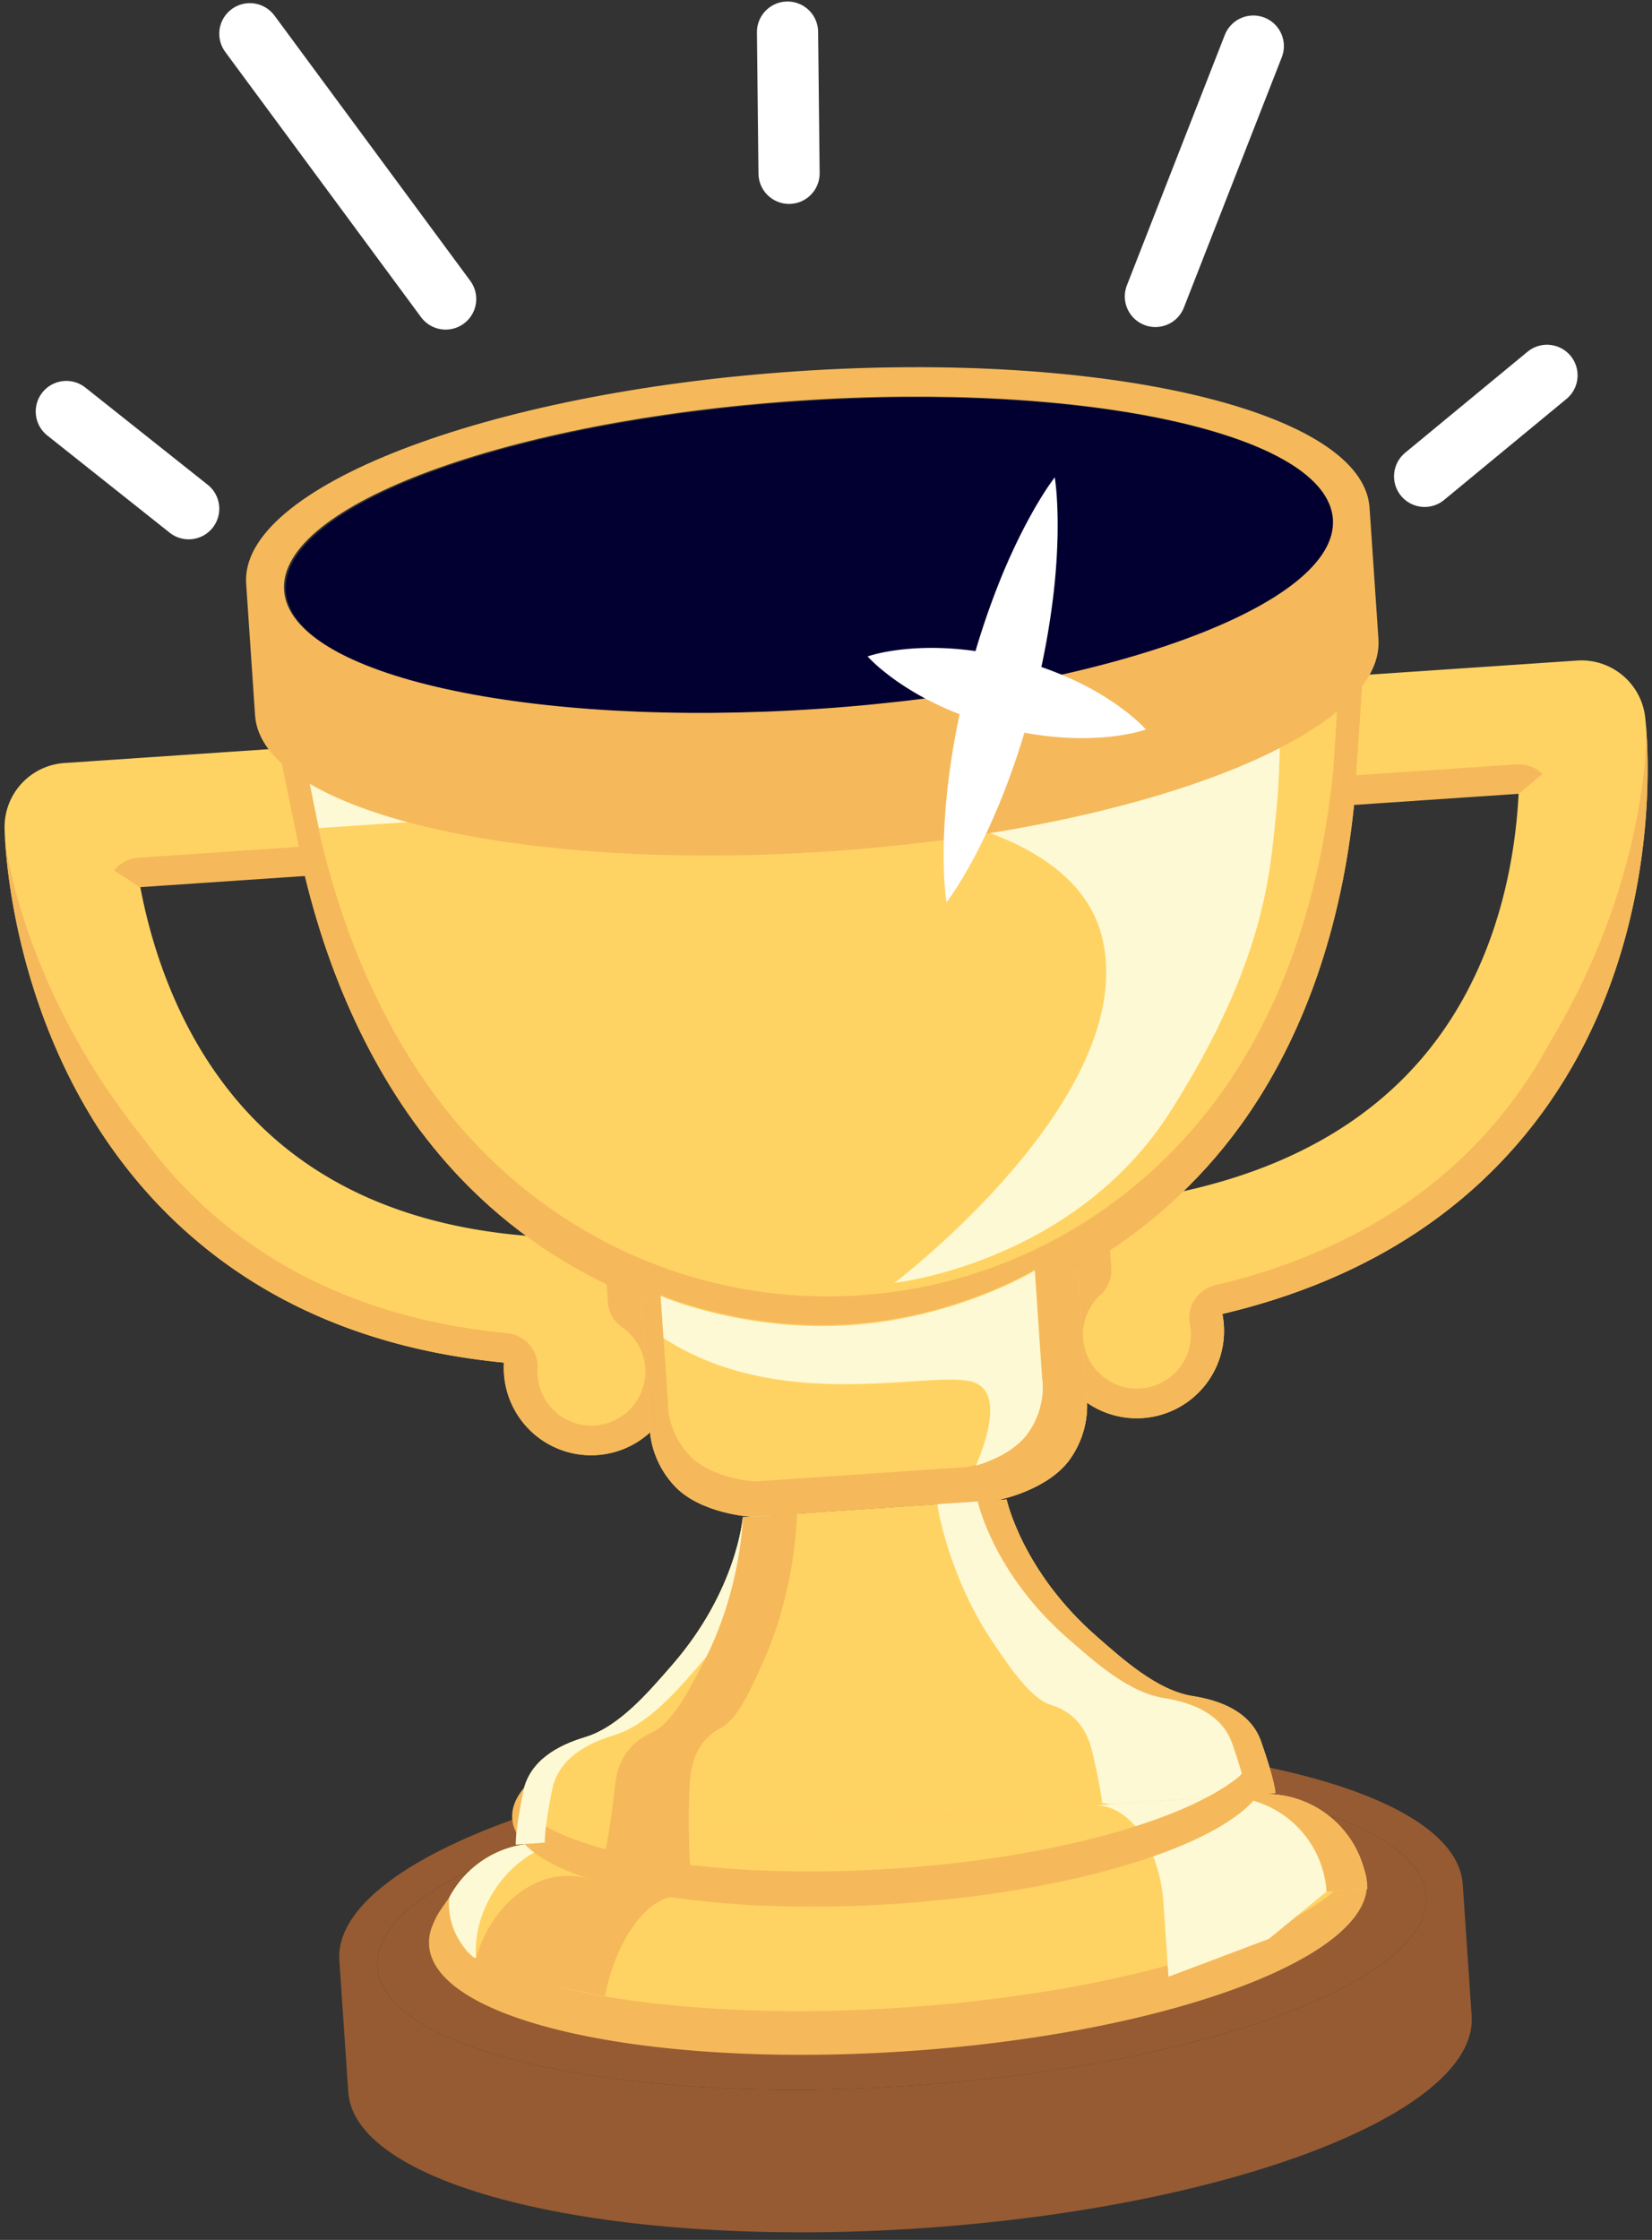 <svg xmlns="http://www.w3.org/2000/svg" xmlns:xlink="http://www.w3.org/1999/xlink" width="135" height="183" viewBox="0 0 135 183">
    <rect x="0" y="0" width="135" height="183" fill="#333333" stroke="none"/>
    <defs>
        <path id="a" d="M.375.184H.59V.56H.375z"/>
        <path id="c" d="M.375.006h.201v.73H.375z"/>
        <path id="e" d="M.072.103h.322V.48H.072z"/>
        <path id="g" d="M.036.303h.358v.728H.036z"/>
    </defs>
    <g fill="none" fill-rule="evenodd">
        <path fill="#020030" d="M67.058 57.976c-23.675 1.603-43.235-2.737-43.706-9.69-.47-6.946 18.326-13.882 42.001-15.485 23.671-1.603 43.239 2.735 43.709 9.682.47 6.952-18.333 13.89-42.004 15.493"/>
        <path fill="#965B33" d="M74.536 170.388c-23.675 1.603-43.235-2.737-43.706-9.69-.47-6.946 18.327-13.882 42.001-15.485 23.671-1.603 43.239 2.735 43.709 9.682.47 6.952-18.333 13.89-42.004 15.493"/>
        <path fill="#F5B95B" d="M111.683 153.566c-.76-6.183-18.525-9.953-39.679-8.42-16.805 1.217-30.692 5.415-35.31 10.19.003-.095-.001-.187.006-.285 0 0-.468.648-.802 1.151a6.01 6.01 0 0 0-.443.85c-.07.145-.129.29-.18.436l-.02.051v.006a3.53 3.53 0 0 0-.174 1.571c.76 6.183 18.525 9.954 39.678 8.421 21.153-1.533 37.685-7.788 36.924-13.97"/>
        <path fill="#965B33" d="M74.536 170.388c-23.675 1.603-43.235-2.737-43.706-9.69-.47-6.946 18.327-13.882 42.001-15.485 23.671-1.603 43.239 2.735 43.709 9.682.47 6.952-18.333 13.89-42.004 15.493m-1.867-27.572c-25.349 1.717-45.47 9.482-44.937 17.346l.729 10.76c.532 7.858 21.515 12.834 46.864 11.118 25.36-1.718 45.47-9.477 44.937-17.335l-.728-10.76c-.533-7.863-21.506-12.846-46.865-11.129"/>
        <path fill="#FFD363" d="M102.891 146.589l-29.576 2.003-.238.016-29.576 2.002a8.301 8.301 0 0 0-6.802 4.443c-.13 2.024.703 3.434 1.404 4.247l35.535-2.406.238-.016 37.863-2.564a8.305 8.305 0 0 0-8.848-7.725"/>
        <path fill="#FFD363" d="M106.904 150.297c.2 1.63 3.737 2.957 1.768 4.509-5.504 4.336-18.576 8.026-34.155 9.156-15.607 1.13-29.37-.626-35.82-4.108-2.29-1.237 1.107-3.015.908-4.636l67.299-4.92zM52.375 105.886l-.332-4.897c-12.93.875-23.061-1.957-30.112-8.418-6.868-6.293-9.483-14.835-10.475-20.148l14.855-1.006-.708-10.456-20.342 1.377a5.241 5.241 0 0 0-4.886 5.296c.01.798.414 19.69 14.378 32.573 6.897 6.364 15.757 10.083 26.43 11.117a7.136 7.136 0 1 0 11.191-5.439"/>
        <path fill="#F5B95B" d="M11.296 70.071a2.729 2.729 0 0 0-1.973 1.051l2.1 1.36 14.889-1.009-.164-2.408-14.852 1.006z"/>
        <g transform="translate(0 68.003)">
            <mask id="b" fill="#fff">
                <use xlink:href="#a"/>
            </mask>
            <path fill="#F5B95B" d="M.402.364l.001.018v-.02.002z" mask="url(#b)"/>
        </g>
        <g transform="translate(0 67.628)">
            <mask id="d" fill="#fff">
                <use xlink:href="#c"/>
            </mask>
            <path fill="#F5B95B" d="M.402.737L.376.007c0 .077.006.33.026.73" mask="url(#d)"/>
        </g>
        <path fill="#F5B95B" d="M55.424 111.251a7.122 7.122 0 0 0-3.05-5.378l-.332-4.897-2.519 3.183.15 2.225a2.728 2.728 0 0 0 1.165 2.057 4.39 4.39 0 0 1 1.886 3.322 4.386 4.386 0 0 1-.864 2.924 4.393 4.393 0 0 1-7.355-.444l-.002-.001a4.377 4.377 0 0 1-.575-2.445 2.727 2.727 0 0 0-2.363-2.86l-.097-.014c-10.057-.976-18.416-4.477-24.844-10.407a38.063 38.063 0 0 1-4.915-5.523C1.97 80.913.43 69.21.403 68.385c.197 3.74 1.772 20.218 14.35 31.822 6.897 6.364 15.757 10.083 26.43 11.117a7.136 7.136 0 1 0 14.241-.06v-.012z"/>
        <path fill="#FFD363" d="M88.07 103.469l-.333-4.897c12.93-.876 22.588-5.048 28.703-12.4 5.957-7.162 7.397-15.979 7.663-21.377l-14.855 1.006-.708-10.456 20.342-1.378a5.24 5.24 0 0 1 5.555 4.59c.097.792 2.245 19.566-9.855 34.213-5.976 7.236-14.254 12.115-24.691 14.58a7.136 7.136 0 1 1-11.822-3.88"/>
        <path fill="#F5B95B" d="M123.945 62.443a2.73 2.73 0 0 1 2.096.776l-1.897 1.63-14.889 1.008-.163-2.408 14.853-1.006z"/>
        <g transform="translate(134.25 59.003)">
            <mask id="f" fill="#fff">
                <use xlink:href="#e"/>
            </mask>
            <path fill="#F5B95B" d="M.259.283L.261.3.259.281v.002z" mask="url(#f)"/>
        </g>
        <g transform="translate(134.25 58.253)">
            <mask id="h" fill="#fff">
                <use xlink:href="#g"/>
            </mask>
            <path fill="#F5B95B" d="M.259 1.03L.187.304c.01.077.038.328.072.728" mask="url(#h)"/>
        </g>
        <path fill="#F5B95B" d="M85.77 109.196a7.123 7.123 0 0 1 2.298-5.74l-.331-4.897 2.925 2.814.15 2.226a2.728 2.728 0 0 1-.876 2.194 4.39 4.39 0 0 0-1.421 3.546 4.388 4.388 0 0 0 1.251 2.781 4.398 4.398 0 0 0 3.444 1.318 4.41 4.41 0 0 0 3.784-2.75h.002a4.374 4.374 0 0 0 .24-2.5 2.727 2.727 0 0 1 1.955-3.153c.032-.009.062-.02.094-.027 9.835-2.322 17.645-6.918 23.215-13.662a38.075 38.075 0 0 0 4.125-6.134c8.024-13.283 7.97-25.088 7.886-25.908.31 3.733.97 20.273-9.929 33.466-5.976 7.235-14.255 12.115-24.691 14.58a7.136 7.136 0 1 1-14.12 1.86v-.013z"/>
        <path fill="#F5B95B" d="M111.306 55.972l-.663 9.882c-1.005 9.667-3.974 18.77-9.252 26.07-6.918 9.57-18.012 16.134-30.88 17.006-12.868.871-24.746-4.138-32.891-12.687-6.214-6.522-10.383-15.142-12.682-24.586l-1.991-9.717 88.359-5.968z"/>
        <path fill="#F5B95B" d="M111.306 55.972l-.663 9.882c-1.005 9.667-3.974 18.77-9.252 26.07-6.918 9.57-18.012 16.134-30.88 17.006-12.868.871-24.746-4.138-32.891-12.687-6.214-6.522-10.383-15.142-12.682-24.586l-1.991-9.717 88.359-5.968z"/>
        <path fill="#FFD363" d="M24.87 61.825l1.326 6.623c2.243 9.447 6.29 18.076 12.306 24.611 7.887 8.566 19.37 13.602 31.797 12.76 12.427-.84 23.127-7.379 29.787-16.93 5.08-7.287 7.927-16.382 8.875-26.046l.421-6.74-84.511 5.722M103.063 142.295c-.854-2.437-3.29-3.366-5.613-3.732-2.886-.455-5.703-3.011-7.816-4.856-6.128-5.352-7.372-11.203-7.372-11.203l-10.784.73-10.783.73s-.444 5.966-5.795 12.095c-1.845 2.113-4.291 5.025-7.09 5.866-2.251.675-4.54 1.925-5.058 4.454-.67 3.267-.598 4.322-.598 4.322l31.042-2.102 31.042-2.102s-.072-1.054-1.175-4.202"/>
        <path fill="#FDF9D4" d="M99.9 146.791l-10.556.715c2.856-.193 5.423 3.36 5.732 7.936l.412 6.053 8.205-3.09 4.712-3.866c-.31-4.576-4.118-8.045-8.505-7.748"/>
        <path fill="#F5B95B" d="M102.891 146.589l-3.325.225a8.305 8.305 0 0 1 8.847 7.725l3.326-.225a8.305 8.305 0 0 0-8.848-7.725"/>
        <path fill="#FDF9D4" d="M26.053 67.656l33.605-2.276s27.54-1.552 30.451 11.395c2.912 12.947-17.012 28.033-17.012 28.033s14.648-1.586 22.542-13.992c7.894-12.406 8.15-19.886 8.625-24.158.473-4.272.325-10.231.325-10.231L24.87 61.825l1.182 5.83z"/>
        <path fill="#FFD363" d="M88.772 113.979l-.694-10.244s-7.383 4.505-17.568 5.195c-10.186.69-18.108-2.78-18.108-2.78l.693 10.244s-.162 2.612 1.975 4.955c2.137 2.342 6.308 2.569 6.308 2.569l10.1-.684h.001l10.1-.684s4.102-.787 5.904-3.396c1.802-2.61 1.289-5.175 1.289-5.175"/>
        <path fill="#FFD363" d="M85.161 112.512l-.595-8.78s-6.327 3.862-15.056 4.453c-8.729.59-15.519-2.382-15.519-2.382l.595 8.78s-.14 2.237 1.692 4.245c1.832 2.007 5.406 2.202 5.406 2.202l8.656-.586 8.657-.587s3.515-.674 5.06-2.91c1.543-2.236 1.104-4.435 1.104-4.435"/>
        <path fill="#F5B95B" d="M88.772 113.979l-.694-10.244s-1.237.755-3.397 1.693l.48 7.084s.44 2.199-1.105 4.435c-1.544 2.236-5.06 2.91-5.06 2.91l-8.655.586h-.001l-8.656.587s-3.574-.194-5.406-2.202c-1.831-2.008-1.692-4.246-1.692-4.246l-.53-7.812c-1.062-.361-1.654-.62-1.654-.62l.693 10.244s-.162 2.612 1.975 4.955c2.137 2.342 6.308 2.569 6.308 2.569l10.1-.684h.001l10.1-.684s4.102-.787 5.904-3.396c1.802-2.61 1.289-5.175 1.289-5.175"/>
        <path fill="#FDF9D4" d="M81.21 134.283c1.28 1.879 2.991 4.479 4.683 5.008 1.362.425 2.806 1.409 3.37 3.837.73 3.136.8 4.179.8 4.179l.796.096 11.153-.754s-.072-1.056-1.175-4.203c-.855-2.437-3.291-3.366-5.614-3.732-2.885-.455-5.702-3.012-7.815-4.857-6.128-5.35-7.373-11.202-7.373-11.202l-3.391.23-.035.14s.886 5.809 4.6 11.258"/>
        <path fill="#F5B95B" d="M103.063 142.295c-.854-2.437-3.29-3.366-5.613-3.732-2.886-.455-5.703-3.011-7.816-4.856-6.128-5.352-7.372-11.203-7.372-11.203l-2.364.16s1.244 5.851 7.373 11.202c2.113 1.845 4.93 4.402 7.815 4.857 2.323.366 4.76 1.296 5.613 3.732 1.104 3.147 1.175 4.203 1.175 4.203l2.364-.16s-.072-1.055-1.175-4.203"/>
        <path fill="#FDF9D4" d="M85.157 112.59l-.595-8.779s-6.327 3.861-15.056 4.453c-8.73.59-15.519-2.382-15.519-2.382l.066.966.166 2.465c9.482 6.168 21.426 2.709 25.083 3.539 2.675.607 1.442 4.553.45 6.89a10.182 10.182 0 0 0 .564-.182 12.423 12.423 0 0 0 .908-.363c.084-.038.169-.078.254-.12a7.826 7.826 0 0 0 1.727-1.114c.19-.166.37-.345.536-.536.11-.128.214-.262.311-.402 1.544-2.236 1.105-4.435 1.105-4.435"/>
        <path fill="#F5B95B" d="M55.815 154.99l-8.313-1.631c-3.914-.768-7.877 2.64-8.852 7.611l10.787 2.117c.975-4.972 3.83-8.597 6.378-8.097M66.92 57.91c-23.675 1.604-43.236-2.737-43.706-9.689-.47-6.947 18.326-13.882 42-15.486 23.672-1.602 43.24 2.735 43.71 9.683.47 6.952-18.334 13.89-42.004 15.493m-1.867-27.572c-25.349 1.716-45.47 9.481-44.937 17.345l.728 10.76c.532 7.858 21.516 12.834 46.865 11.118 25.36-1.717 45.47-9.476 44.937-17.334l-.728-10.76c-.533-7.864-21.506-12.846-46.865-11.13"/>
        <path fill="#FDF9D4" d="M43.505 150.61a8.3 8.3 0 0 0-6.805 4.45 5.834 5.834 0 0 0 2.028 4.872l.167.027c-.31-4.577 3.36-9.264 7.935-9.574l-3.325.225z"/>
        <path fill="#F5B95B" d="M103.56 144.25c-.131-1.062-.886-2.035-2.156-2.897l.215 3.175h-.011c-.023.235-.162.474-.474.72-4.432 3.493-14.96 6.464-27.505 7.373-12.57.911-23.653-.503-28.846-3.307-.5-.27-.662-.572-.638-.895l-.233-3.425c-1.46 1.204-2.197 2.467-2.042 3.726.612 4.98 14.919 8.015 31.954 6.781 17.035-1.234 30.348-6.272 29.735-11.251"/>
        <path fill="#FDF9D4" d="M42.756 146.378c.518-2.529 2.807-3.778 5.059-4.454 2.798-.84 5.244-3.753 7.09-5.866 5.35-6.128 5.795-12.094 5.795-12.094l2.363-.16s-.444 5.966-5.795 12.094c-1.845 2.113-4.291 5.026-7.09 5.866-2.251.676-4.54 1.925-5.058 4.454-.67 3.268-.598 4.323-.598 4.323l-2.364.16s-.071-1.055.598-4.323"/>
        <path fill="#F5B95B" d="M58.914 141.173c1.448-.749 2.644-3.577 3.55-5.626 2.624-5.944 2.667-11.883 2.667-11.883l-4.423.299s-.117 5.944-3.25 11.922c-1.08 2.061-2.508 4.905-4.208 5.671-1.367.616-2.742 1.803-2.995 4.314-.327 3.245-.844 5.626-.844 5.626l6.992 1.064s-.262-3.865-.013-7.105c.191-2.507 1.358-3.68 2.524-4.282"/>
        <path fill="#FFF" d="M77.146 71.346c-.035-.78-.034-1.55-.024-2.32a51.84 51.84 0 0 1 .302-4.548c.33-2.999.893-5.937 1.625-8.83a64.195 64.195 0 0 1 2.79-8.528 50.85 50.85 0 0 1 1.912-4.13c.359-.677.727-1.352 1.131-2.018.401-.667.823-1.328 1.312-1.972.12.802.173 1.588.205 2.367.036.78.036 1.552.026 2.32a51.056 51.056 0 0 1-.3 4.55 64.344 64.344 0 0 1-1.633 8.828c-.743 2.891-1.654 5.739-2.798 8.525a51.565 51.565 0 0 1-1.91 4.13 39.98 39.98 0 0 1-1.13 2.02c-.4.666-.82 1.328-1.307 1.972a22.211 22.211 0 0 1-.201-2.366z"/>
        <path fill="#FFF" d="M72.515 53.237c.53-.098 1.051-.16 1.57-.212a22.678 22.678 0 0 1 3.05-.07c2 .084 3.94.405 5.837.897a27.701 27.701 0 0 1 5.538 2.08c.896.45 1.775.973 2.637 1.564.428.302.855.612 1.272.96.419.345.831.71 1.227 1.144a11.44 11.44 0 0 1-1.616.397c-.53.099-1.052.162-1.57.215a22.468 22.468 0 0 1-3.05.071c-2-.086-3.94-.407-5.835-.905-1.895-.503-3.746-1.177-5.537-2.088a22.898 22.898 0 0 1-2.637-1.563 19.515 19.515 0 0 1-1.273-.958 11.796 11.796 0 0 1-1.228-1.14 11.563 11.563 0 0 1 1.615-.392z"/>
        <path stroke="#FFF" stroke-linecap="round" stroke-width="5" d="M116.419 38.918l10-8.253M15.419 41.563l-10-7.943M64.481 14.16l-.125-11.537M94.418 24.219l8-20.453M36.418 24.428l-16-21.671"/>
    </g>
</svg>
